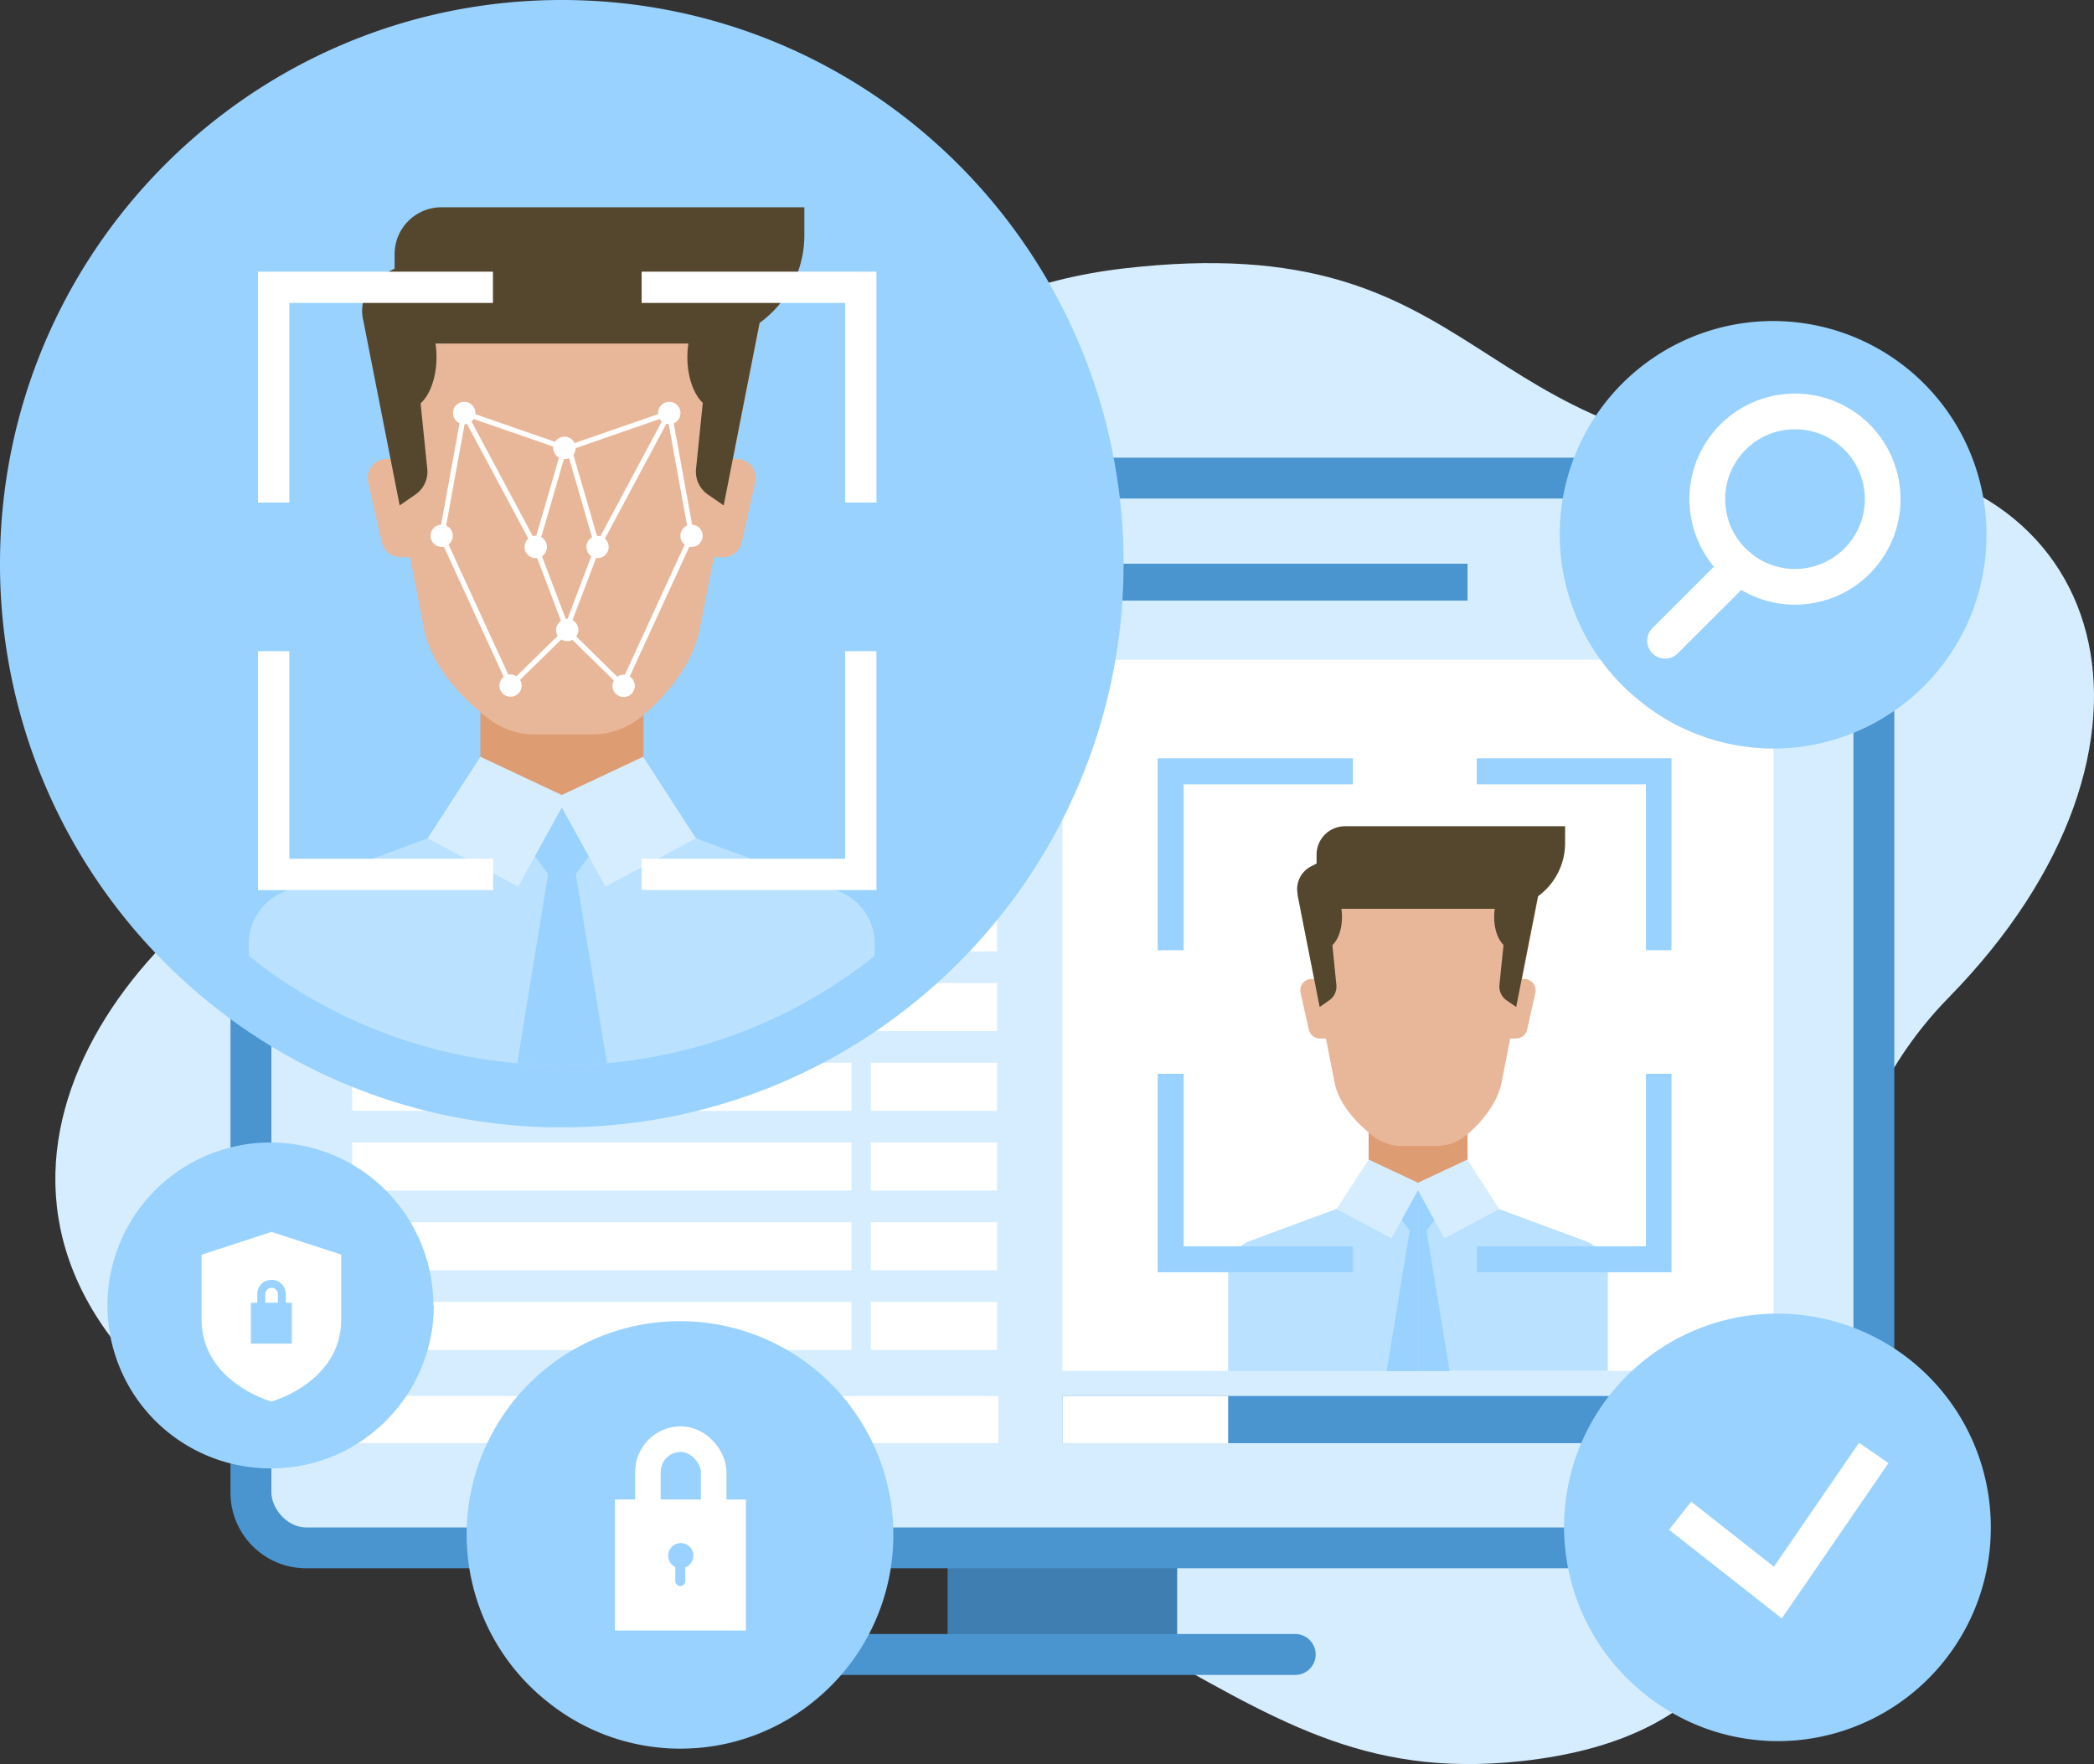 <svg xmlns="http://www.w3.org/2000/svg" viewBox="0 0 409.66 345.13"><rect x="0" y="0" width="409.66" height="345.13" fill="#333333" stroke="none"/><defs><style>.cls-1{fill:#d6edff;}.cls-2{fill:#3f7eb0;}.cls-3{fill:#4a94cf;}.cls-4{fill:#fff;}.cls-5{fill:#bae1ff;}.cls-6{fill:#de9c73;}.cls-7{fill:#e8b799;}.cls-8{fill:#54472d;}.cls-9{fill:#99d2ff;}.cls-10,.cls-11,.cls-12,.cls-13{fill:none;stroke:#fff;stroke-miterlimit:10;}.cls-11,.cls-12{stroke-width:7px;}.cls-12{stroke-linecap:round;}.cls-13{stroke-width:5px;}</style></defs><g id="Layer_2" data-name="Layer 2"><g id="Background"><path class="cls-1" d="M31.07,271.88c-47.19-43.29-2.85-97.92,41.07-113l2.4-.81c65-21.37,72.34-97.06,145.27-105.55,72.5-8.44,65.95,37,136,37,57.6,0,73.55,56.53,25.4,105.66-49.33,50.33-1.19,140.54-83.73,149.37C235.23,351.24,227.37,296.4,93,282.33,70.85,280,44.48,284.18,31.07,271.88Z"/></g><g id="Objects"><rect class="cls-2" x="185.39" y="293.09" width="44.91" height="30.58"/><rect class="cls-3" x="99.2" y="35.43" width="217.28" height="325.5" rx="14.79" transform="translate(406.02 -9.67) rotate(90)"/><rect class="cls-1" x="53.1" y="97.53" width="309.5" height="201.29" rx="6.79"/><rect class="cls-4" x="207.85" y="129.07" width="139.11" height="139.11"/><path class="cls-5" d="M276.76,231.69v36.54H240.27V249a6.68,6.68,0,0,1,4.37-6.27l16.85-6.24,6.26-2Z"/><path class="cls-5" d="M314.55,249v19.19h-36.5V231.69l9.06,2.87,6.22,2,16.85,6.24A6.69,6.69,0,0,1,314.55,249Z"/><rect class="cls-6" x="267.75" y="217.17" width="19.36" height="19.36"/><path class="cls-7" d="M256.63,191.51h4.85v11.66h-3.24a2.24,2.24,0,0,1-2.19-1.75l-1.61-7.17A2.24,2.24,0,0,1,256.63,191.51Z"/><path class="cls-7" d="M277.4,165.21l-23,12.57,6.69,34c.75,3.81,3.76,7.58,7.68,10.58a9,9,0,0,0,5.5,1.83H281a9.24,9.24,0,0,0,5.87-2.11c3.45-2.86,6.17-6.67,6.89-10.3l8-40.59Z"/><path class="cls-7" d="M298.18,191.51h-4.86v11.66h3.25a2.24,2.24,0,0,0,2.19-1.75l1.61-7.17A2.25,2.25,0,0,0,298.18,191.51Z"/><path class="cls-8" d="M253.85,175.08,258.17,197l1.87-1.3a3.27,3.27,0,0,0,1.4-3L259,168.21l-2.51,1.28a5,5,0,0,0-2.63,5.4Z"/><path class="cls-8" d="M300.93,175.08,296.62,197l-1.88-1.3a3.29,3.29,0,0,1-1.4-3l2.5-24.48,2.51,1.28a5,5,0,0,1,2.62,5.4Z"/><path class="cls-8" d="M263.13,161.64h43.06a0,0,0,0,1,0,0v3.29a12.86,12.86,0,0,1-12.86,12.86H257.57a0,0,0,0,1,0,0v-10.6A5.56,5.56,0,0,1,263.13,161.64Z"/><path class="cls-8" d="M262.54,179.41c0,3.4-1.54,6.16-3.44,6.16s-3.45-2.76-3.45-6.16,1.55-6.15,3.45-6.15S262.54,176,262.54,179.41Z"/><path class="cls-8" d="M299.19,179.41c0,3.4-1.54,6.16-3.44,6.16s-3.44-2.76-3.44-6.16,1.54-6.15,3.44-6.15S299.19,176,299.19,179.41Z"/><polygon class="cls-9" points="277.43 231.69 277.43 268.23 271.27 268.23 271.92 264.28 275.78 240.76 274.22 238.64 272.75 236.66 272.87 236.53 276.76 232.4 277.01 232.14 277.43 231.69"/><polygon class="cls-9" points="283.59 268.23 277.43 268.23 277.43 231.69 277.82 232.11 278.05 232.35 281.99 236.53 282.11 236.66 280.62 238.68 279.08 240.76 282.94 264.28 283.59 268.23"/><polygon class="cls-1" points="261.48 236.53 267.75 226.85 278.05 231.69 272.22 242.25 261.48 236.53"/><polygon class="cls-1" points="293.32 236.53 287.06 226.85 276.76 231.69 282.58 242.25 293.32 236.53"/><path class="cls-9" d="M231.57,210.07h-5.09V248.9h38.2v-5.08H231.57Zm-5.09-61.72v37.54h5.09V153.44h33.11v-5.09ZM322,243.82h-33.1v5.08H327V210.07H322Zm-33.1-95.47v5.09H322v32.45H327V148.35Z"/><path class="cls-3" d="M253.39,319.67H162.31a4,4,0,0,0-4,4h0a4,4,0,0,0,4,4h91.08a4,4,0,0,0,4-4h0A4,4,0,0,0,253.39,319.67Z"/><rect class="cls-4" x="68.89" y="129.93" width="97.69" height="9.4"/><rect class="cls-4" x="68.89" y="145.52" width="97.69" height="9.4"/><rect class="cls-4" x="68.89" y="161.12" width="97.69" height="9.4"/><rect class="cls-4" x="68.89" y="176.72" width="97.69" height="9.4"/><rect class="cls-4" x="68.89" y="192.32" width="97.69" height="9.4"/><rect class="cls-4" x="68.89" y="207.91" width="97.69" height="9.4"/><rect class="cls-4" x="68.89" y="223.51" width="97.69" height="9.4"/><rect class="cls-4" x="68.89" y="239.11" width="97.69" height="9.4"/><rect class="cls-4" x="68.89" y="254.71" width="97.69" height="9.4"/><rect class="cls-4" x="170.36" y="129.93" width="24.69" height="9.4"/><rect class="cls-4" x="170.36" y="145.52" width="24.69" height="9.4"/><rect class="cls-4" x="170.36" y="161.12" width="24.69" height="9.4"/><rect class="cls-4" x="170.36" y="176.72" width="24.69" height="9.4"/><rect class="cls-4" x="170.36" y="192.32" width="24.69" height="9.4"/><rect class="cls-4" x="170.36" y="207.91" width="24.69" height="9.4"/><rect class="cls-4" x="170.36" y="223.51" width="24.69" height="9.4"/><rect class="cls-4" x="170.36" y="239.11" width="24.69" height="9.4"/><rect class="cls-4" x="170.36" y="254.71" width="24.69" height="9.4"/><rect class="cls-3" x="207.85" y="273.1" width="139.11" height="9.23"/><rect class="cls-4" x="207.85" y="273.1" width="32.42" height="9.23"/><rect class="cls-4" x="68.89" y="273.1" width="126.44" height="9.23"/><rect class="cls-3" x="62.68" y="110.28" width="23.73" height="7.22"/><rect class="cls-3" x="323.23" y="110.28" width="23.73" height="7.22"/><rect class="cls-3" x="109.9" y="110.28" width="177.2" height="7.22"/><path class="cls-9" d="M219.81,110.27a110.23,110.23,0,0,1-41.35,86.2A109.1,109.1,0,0,1,119.8,220.1c-2.87.27-5.77.41-8.7.44h-2.39c-2.91,0-5.78-.17-8.62-.43a109.13,109.13,0,0,1-58.76-23.65A110.23,110.23,0,0,1,0,110.27C0,49.37,49.2,0,109.9,0S219.81,49.37,219.81,110.27Z"/><path class="cls-5" d="M108.83,156v52.38c-2.59,0-5.15-.16-7.69-.38A97.65,97.65,0,0,1,48.67,187v-2.33a11,11,0,0,1,7.21-10.35L83.65,164,94,160.74Z"/><path class="cls-5" d="M171.12,184.65V187a97.66,97.66,0,0,1-52.38,21q-3.84.34-7.77.39V156l14.93,4.73L136.15,164l27.77,10.29A11,11,0,0,1,171.12,184.65Z"/><rect class="cls-6" x="93.98" y="132.1" width="31.92" height="31.92"/><path class="cls-7" d="M75.66,89.8h8V109H78.31a3.7,3.7,0,0,1-3.61-2.89L72,94.31A3.71,3.71,0,0,1,75.66,89.8Z"/><path class="cls-7" d="M109.9,46.45,72,67.17l11,56.06c1.24,6.28,6.2,12.49,12.66,17.45a14.87,14.87,0,0,0,9.07,3h11.1a15.22,15.22,0,0,0,9.68-3.48c5.68-4.71,10.17-11,11.35-17L150,56.32Z"/><path class="cls-7" d="M144.15,89.8h-8V109h5.34a3.7,3.7,0,0,0,3.62-2.89l2.65-11.83A3.7,3.7,0,0,0,144.15,89.8Z"/><path class="cls-8" d="M71.08,62.72l7.11,36.16,3.09-2.14a5.39,5.39,0,0,0,2.31-5L79.48,51.38,75.34,53.5A8.2,8.2,0,0,0,71,62.4Z"/><path class="cls-8" d="M148.69,62.72l-7.11,36.16-3.1-2.14a5.41,5.41,0,0,1-2.31-5l4.12-40.36,4.14,2.12a8.22,8.22,0,0,1,4.32,8.9Z"/><path class="cls-8" d="M86.36,40.55h71a0,0,0,0,1,0,0V46a21.21,21.21,0,0,1-21.21,21.21H77.2a0,0,0,0,1,0,0V49.71a9.16,9.16,0,0,1,9.16-9.16Z"/><ellipse class="cls-8" cx="79.72" cy="69.86" rx="5.68" ry="10.15"/><path class="cls-8" d="M145.82,69.86c0,5.6-2.54,10.15-5.67,10.15s-5.68-4.55-5.68-10.15,2.54-10.15,5.68-10.15S145.82,64.25,145.82,69.86Z"/><path class="cls-9" d="M110,156v52.39h-1.12c-2.59,0-5.15-.16-7.69-.38L107.23,171l-2.58-3.48-2.42-3.26.22-.23,6.38-6.8.41-.44Z"/><path class="cls-9" d="M118.74,208q-3.84.34-7.77.39h-1V156l.64.69.38.41,6.47,6.88.22.23-2.46,3.31L112.65,171Z"/><polygon class="cls-1" points="83.66 164.01 93.98 148.05 110.97 156.03 101.36 173.45 83.66 164.01"/><polygon class="cls-1" points="136.15 164.01 125.82 148.05 108.84 156.03 118.44 173.45 136.15 164.01"/><path class="cls-4" d="M56.6,127.4H50.48v46.73h46V168H56.6ZM50.48,53.15V98.32H56.6V59.26H96.44V53.15ZM165.34,168H125.53v6.12h45.93V127.4h-6.12ZM125.53,53.15v6.11h39.81V98.32h6.12V53.15Z"/><path class="cls-4" d="M93,80.79a2.19,2.19,0,1,1-2.19-2.18A2.19,2.19,0,0,1,93,80.79Z"/><path class="cls-4" d="M112.62,87.62a2.19,2.19,0,1,1-2.18-2.19A2.19,2.19,0,0,1,112.62,87.62Z"/><circle class="cls-4" cx="86.41" cy="104.82" r="2.18"/><path class="cls-4" d="M107,107a2.19,2.19,0,1,1-2.18-2.19A2.19,2.19,0,0,1,107,107Z"/><circle class="cls-4" cx="99.88" cy="134.13" r="2.18"/><path class="cls-4" d="M124.19,134.13A2.18,2.18,0,1,1,122,132,2.18,2.18,0,0,1,124.19,134.13Z"/><path class="cls-4" d="M113.15,123.26a2.18,2.18,0,1,1-2.18-2.19A2.18,2.18,0,0,1,113.15,123.26Z"/><polyline class="cls-10" points="90.78 80.79 110.44 87.61 104.8 107.01 110.97 123.26 99.88 134.13 86.41 104.82 90.78 80.79 104.8 107.01"/><path class="cls-4" d="M128.74,80.79a2.19,2.19,0,1,0,2.18-2.18A2.19,2.19,0,0,0,128.74,80.79Z"/><path class="cls-4" d="M133.11,104.82a2.18,2.18,0,1,0,2.18-2.18A2.19,2.19,0,0,0,133.11,104.82Z"/><circle class="cls-4" cx="116.9" cy="107.01" r="2.18"/><polyline class="cls-10" points="130.93 80.79 135.29 104.82 121.82 134.13 110.73 123.26 116.9 107.01 111.26 87.61 130.93 80.79 116.9 107.01"/><path class="cls-9" d="M389.47,298.82a41.72,41.72,0,0,1-37.91,41.63c-1.09.1-2.18.15-3.3.17h-.9c-1.1,0-2.19-.07-3.27-.17a41.33,41.33,0,0,1-22.27-9,41.74,41.74,0,1,1,67.65-32.67Z"/><polyline class="cls-11" points="328.69 296.52 347.81 311.56 366.57 284.24"/><path class="cls-9" d="M84.87,255.39a31.87,31.87,0,0,1-12,24.92,31.55,31.55,0,0,1-17,6.83c-.83.08-1.67.12-2.52.13h-.69q-1.26,0-2.49-.12a31.88,31.88,0,1,1,34.61-31.76Z"/><path class="cls-4" d="M53.1,241l-13.66,4.47v12.73c0,8.83,7.38,14,13.66,16,6.28-2,13.65-7.16,13.65-16V245.44Z"/><path class="cls-9" d="M55.91,254.86v-1.69a2.79,2.79,0,0,0-5.58,0v1.69H49.09v8h8v-8Zm-4-1.69a1.23,1.23,0,0,1,2.46,0v1.69H51.89Z"/><path class="cls-9" d="M388.62,104.64a41.72,41.72,0,0,1-37.91,41.63c-1.09.1-2.18.15-3.3.17h-.9c-1.1,0-2.19-.07-3.27-.17a41.33,41.33,0,0,1-22.27-9,41.74,41.74,0,1,1,67.65-32.67Z"/><circle class="cls-11" cx="351.94" cy="97.52" r="17.19" transform="matrix(0.61, -0.79, 0.79, 0.61, 59.44, 316.19)"/><line class="cls-12" x1="325.75" y1="125.35" x2="340.26" y2="110.85"/><path class="cls-9" d="M174.77,300.25a41.77,41.77,0,0,1-15.68,32.68,41.33,41.33,0,0,1-22.23,9c-1.09.1-2.19.15-3.3.16h-.91c-1.1,0-2.19-.06-3.26-.16a41.34,41.34,0,0,1-22.27-9,41.74,41.74,0,1,1,67.65-32.68Z"/><rect class="cls-4" x="120.29" y="293.35" width="25.63" height="25.63"/><rect class="cls-13" x="126.75" y="281.54" width="12.87" height="22.8" rx="6.43"/><path class="cls-9" d="M135.64,304.33a2.46,2.46,0,1,1-2.46-2.45A2.45,2.45,0,0,1,135.64,304.33Z"/><path class="cls-9" d="M133.11,310.29h0a1,1,0,0,1-1-1v-4.16a1,1,0,0,1,1-.95h0a1,1,0,0,1,.95.95v4.16A1,1,0,0,1,133.11,310.29Z"/></g></g></svg>